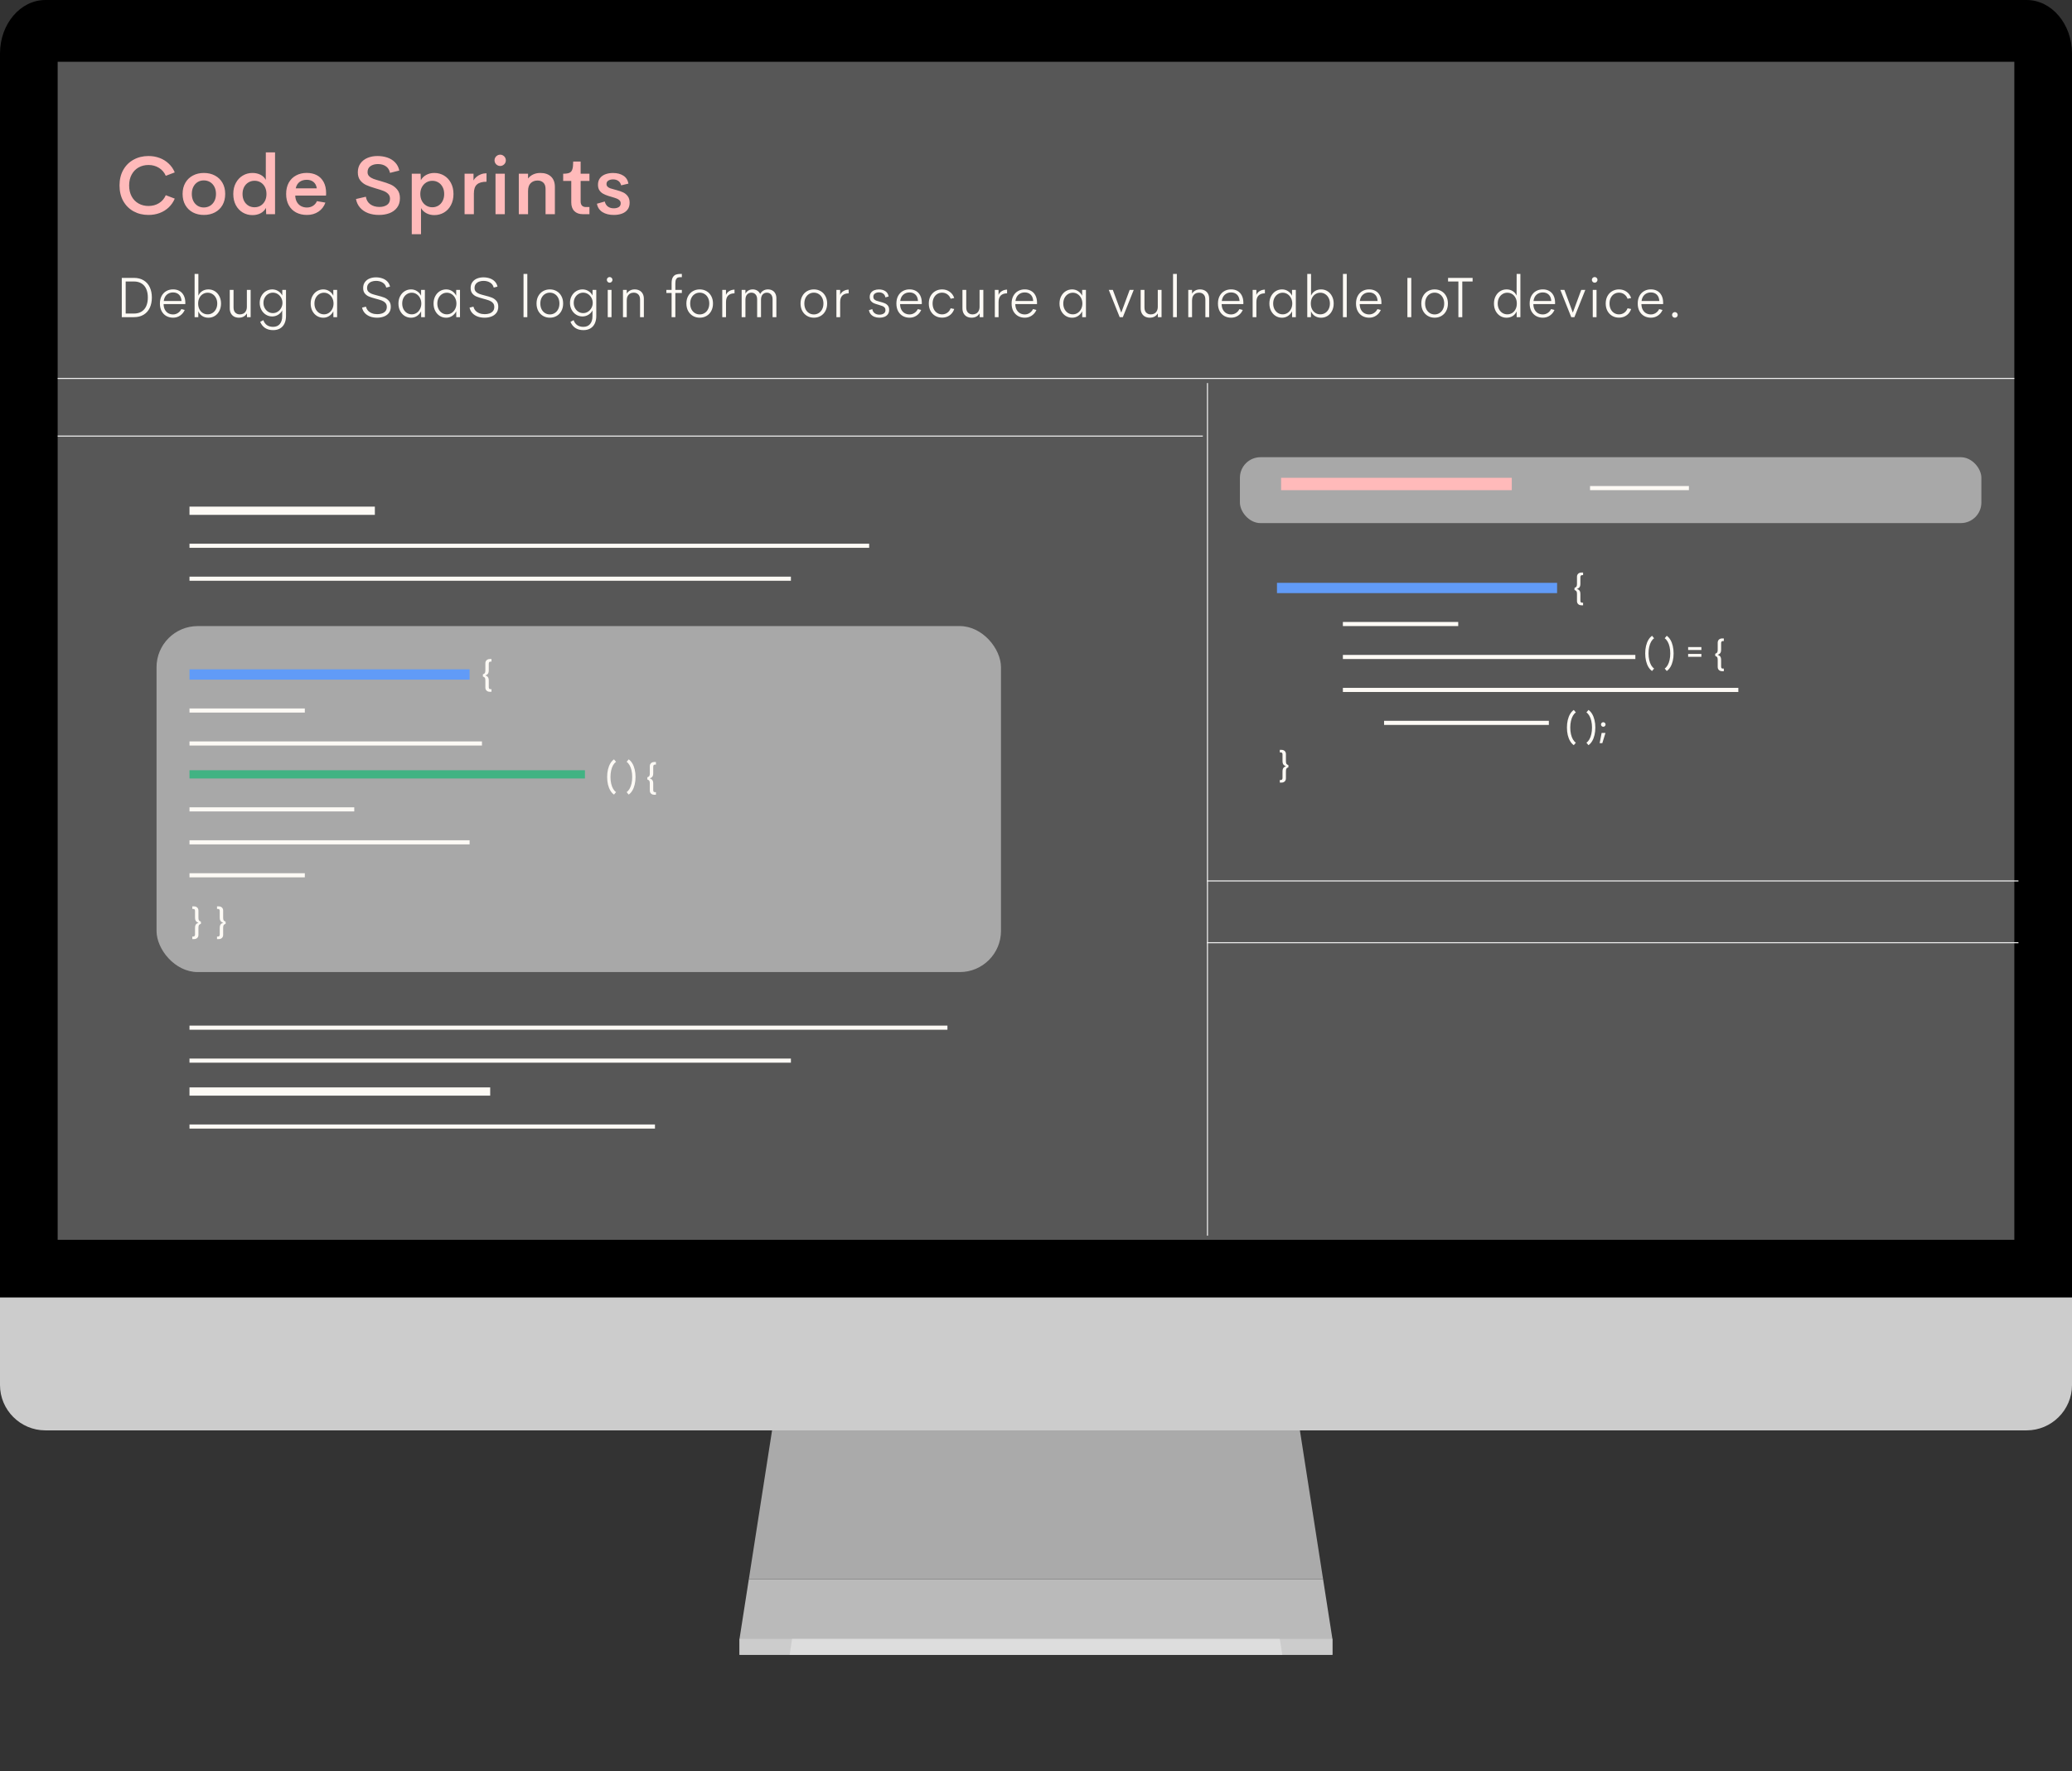 <svg width="100%" height="100%" viewBox="0 0 503 430" fill="none" xmlns="http://www.w3.org/2000/svg">
<rect x="0" y="0" width="503" height="430" fill="#333333" stroke="none"/>
<path d="M179.524 397.893V401.76H323.457V397.893L321.193 383.394H181.787L179.524 397.893Z" fill="#BABABA"/>
<path d="M192.503 314.762L181.787 383.394H321.193L310.497 314.762H192.503Z" fill="#AAAAAA"/>
<path d="M323.457 397.893H179.524V401.76H323.457V397.893Z" fill="#CCCCCC"/>
<path d="M191.691 401.76H311.29L310.69 397.893H192.29L191.691 401.76Z" fill="#DDDDDD"/>
<path d="M0 336.265C0 342.316 4.952 347.265 11.006 347.265H491.994C498.048 347.265 503 342.316 503 336.265V287.063H0V336.265Z" fill="#CCCCCC"/>
<path d="M491.994 0H11.006C4.952 0 0 5.838 0 12.975V315H503V12.975C503 5.838 498.048 0 491.994 0Z" fill="black"/>
<path d="M489 15H14V301H489V15Z" fill="#575757"/>
<line x1="14" y1="91.875" x2="489" y2="91.875" stroke="#F2F2F2" stroke-width="0.25"/>
<line x1="14" y1="105.875" x2="292" y2="105.875" stroke="#F2F2F2" stroke-width="0.25"/>
<path d="M29.565 67.464H32.505C33.439 67.464 34.232 67.667 34.884 68.072C35.54 68.473 36.035 69.034 36.367 69.754C36.7 70.469 36.866 71.294 36.866 72.228C36.866 73.167 36.7 73.997 36.367 74.717C36.035 75.432 35.54 75.993 34.884 76.398C34.232 76.799 33.439 77 32.505 77H29.565V67.464ZM32.491 76.125C33.239 76.125 33.865 75.966 34.371 75.647C34.882 75.323 35.262 74.87 35.513 74.286C35.763 73.703 35.889 73.017 35.889 72.228C35.889 71.445 35.763 70.761 35.513 70.178C35.262 69.594 34.882 69.143 34.371 68.824C33.865 68.501 33.239 68.339 32.491 68.339H30.509V76.125H32.491ZM44.98 73.821H39.717C39.726 74.364 39.833 74.824 40.038 75.202C40.247 75.58 40.523 75.865 40.865 76.057C41.211 76.243 41.594 76.337 42.013 76.337C42.442 76.337 42.834 76.221 43.189 75.988C43.549 75.756 43.827 75.439 44.023 75.038L44.843 75.25C44.593 75.829 44.217 76.287 43.715 76.624C43.214 76.961 42.651 77.13 42.027 77.13C41.412 77.13 40.86 76.993 40.373 76.72C39.89 76.442 39.509 76.045 39.231 75.53C38.958 75.011 38.821 74.398 38.821 73.691C38.821 72.99 38.958 72.379 39.231 71.859C39.509 71.34 39.89 70.943 40.373 70.67C40.856 70.392 41.4 70.253 42.007 70.253C42.594 70.253 43.112 70.378 43.558 70.629C44.01 70.88 44.36 71.251 44.611 71.743C44.866 72.235 44.994 72.835 44.994 73.541L44.98 73.821ZM42.007 70.998C41.41 70.998 40.906 71.178 40.496 71.538C40.09 71.894 39.842 72.406 39.751 73.076H44.064C44.023 72.397 43.818 71.882 43.449 71.531C43.08 71.176 42.599 70.998 42.007 70.998ZM50.606 70.26C51.162 70.26 51.672 70.403 52.137 70.69C52.602 70.978 52.971 71.383 53.245 71.907C53.518 72.427 53.655 73.022 53.655 73.691C53.655 74.366 53.518 74.965 53.245 75.489C52.976 76.009 52.609 76.414 52.144 76.706C51.679 76.993 51.166 77.137 50.606 77.137C50.045 77.137 49.551 77.005 49.123 76.74C48.694 76.476 48.37 76.091 48.152 75.585L48.138 77H47.243V66.5H48.159V71.777C48.377 71.285 48.701 70.909 49.129 70.649C49.558 70.39 50.05 70.26 50.606 70.26ZM50.414 76.316C50.843 76.316 51.233 76.207 51.583 75.988C51.939 75.765 52.219 75.455 52.424 75.059C52.634 74.658 52.739 74.202 52.739 73.691C52.739 73.181 52.634 72.728 52.424 72.331C52.219 71.93 51.939 71.62 51.583 71.401C51.233 71.178 50.843 71.066 50.414 71.066C49.986 71.066 49.596 71.176 49.245 71.394C48.895 71.609 48.617 71.916 48.412 72.317C48.206 72.714 48.104 73.172 48.104 73.691C48.104 74.211 48.204 74.671 48.405 75.072C48.61 75.469 48.888 75.776 49.239 75.995C49.59 76.209 49.981 76.316 50.414 76.316ZM60.846 70.383V77H59.957L59.944 76.091C59.738 76.424 59.47 76.681 59.137 76.863C58.804 77.041 58.426 77.13 58.002 77.13C57.569 77.13 57.184 77.043 56.847 76.87C56.514 76.692 56.252 76.433 56.061 76.091C55.869 75.745 55.774 75.328 55.774 74.84V70.383H56.696V74.628C56.696 75.198 56.84 75.624 57.127 75.906C57.419 76.189 57.788 76.33 58.234 76.33C58.558 76.33 58.847 76.259 59.103 76.118C59.358 75.977 59.558 75.767 59.704 75.489C59.855 75.207 59.93 74.863 59.93 74.457V70.383H60.846ZM69.431 70.383V76.713C69.431 77.428 69.306 78.044 69.055 78.559C68.809 79.074 68.452 79.468 67.982 79.741C67.517 80.015 66.959 80.151 66.308 80.151C65.537 80.151 64.888 79.978 64.359 79.632C63.831 79.285 63.432 78.787 63.163 78.135L63.929 77.725C64.12 78.258 64.412 78.661 64.804 78.935C65.2 79.213 65.695 79.352 66.287 79.352C67.002 79.352 67.552 79.121 67.934 78.661C68.317 78.201 68.509 77.565 68.509 76.754V75.346C68.299 75.788 67.971 76.145 67.524 76.419C67.082 76.692 66.599 76.829 66.075 76.829C65.528 76.829 65.022 76.688 64.558 76.405C64.097 76.118 63.73 75.724 63.457 75.223C63.184 74.717 63.047 74.154 63.047 73.534C63.047 72.914 63.184 72.356 63.457 71.859C63.73 71.358 64.1 70.966 64.564 70.684C65.029 70.401 65.535 70.26 66.082 70.26C66.611 70.26 67.096 70.397 67.538 70.67C67.98 70.939 68.306 71.299 68.516 71.75L68.529 70.383H69.431ZM66.253 76.016C66.672 76.016 67.059 75.902 67.415 75.674C67.77 75.446 68.051 75.143 68.256 74.765C68.465 74.382 68.57 73.972 68.57 73.534C68.57 73.097 68.468 72.689 68.263 72.311C68.058 71.928 67.777 71.622 67.422 71.394C67.066 71.167 66.677 71.053 66.253 71.053C65.834 71.053 65.448 71.162 65.097 71.381C64.747 71.595 64.469 71.891 64.264 72.269C64.058 72.648 63.956 73.069 63.956 73.534C63.956 73.995 64.058 74.416 64.264 74.799C64.473 75.177 64.754 75.476 65.104 75.694C65.455 75.909 65.838 76.016 66.253 76.016ZM81.838 70.383V77H80.936L80.922 75.578C80.69 76.052 80.357 76.43 79.924 76.713C79.491 76.995 79.01 77.137 78.482 77.137C77.921 77.137 77.406 76.993 76.937 76.706C76.472 76.414 76.103 76.009 75.829 75.489C75.556 74.965 75.419 74.366 75.419 73.691C75.419 73.022 75.556 72.427 75.829 71.907C76.107 71.383 76.479 70.978 76.944 70.69C77.413 70.403 77.926 70.26 78.482 70.26C79.01 70.26 79.491 70.399 79.924 70.677C80.357 70.955 80.688 71.326 80.915 71.791V70.383H81.838ZM78.659 76.316C79.088 76.316 79.478 76.2 79.828 75.968C80.179 75.735 80.457 75.419 80.662 75.018C80.868 74.617 80.97 74.174 80.97 73.691C80.97 73.208 80.868 72.766 80.662 72.365C80.457 71.964 80.177 71.647 79.822 71.415C79.471 71.183 79.083 71.066 78.659 71.066C78.231 71.066 77.839 71.178 77.484 71.401C77.133 71.62 76.853 71.93 76.643 72.331C76.438 72.728 76.335 73.181 76.335 73.691C76.335 74.202 76.438 74.658 76.643 75.059C76.853 75.455 77.133 75.765 77.484 75.988C77.839 76.207 78.231 76.316 78.659 76.316ZM91.558 77.13C90.911 77.13 90.33 77.032 89.815 76.836C89.305 76.635 88.883 76.353 88.55 75.988C88.222 75.619 88.004 75.184 87.894 74.683L88.844 74.45C88.931 74.824 89.1 75.15 89.35 75.428C89.606 75.701 89.925 75.911 90.307 76.057C90.695 76.203 91.123 76.275 91.593 76.275C92.003 76.275 92.381 76.218 92.727 76.105C93.074 75.986 93.356 75.797 93.575 75.537C93.794 75.273 93.903 74.933 93.903 74.519C93.903 74.104 93.78 73.771 93.534 73.52C93.292 73.27 92.994 73.079 92.638 72.946C92.283 72.814 91.788 72.666 91.155 72.502C90.508 72.333 89.981 72.165 89.576 71.996C89.17 71.828 88.833 71.577 88.564 71.244C88.295 70.912 88.161 70.472 88.161 69.925C88.161 69.36 88.302 68.883 88.585 68.496C88.867 68.104 89.243 67.812 89.713 67.621C90.182 67.43 90.697 67.334 91.258 67.334C91.827 67.334 92.349 67.418 92.823 67.587C93.302 67.751 93.703 68.002 94.026 68.339C94.354 68.676 94.573 69.091 94.682 69.583L93.766 69.822C93.634 69.284 93.34 68.879 92.885 68.606C92.433 68.328 91.898 68.189 91.278 68.189C90.904 68.189 90.553 68.248 90.225 68.366C89.897 68.485 89.628 68.676 89.419 68.94C89.214 69.2 89.111 69.531 89.111 69.932C89.111 70.292 89.216 70.583 89.425 70.807C89.64 71.03 89.909 71.205 90.232 71.333C90.56 71.456 90.996 71.586 91.538 71.723C92.258 71.9 92.837 72.074 93.274 72.242C93.712 72.411 94.085 72.673 94.395 73.028C94.71 73.384 94.867 73.86 94.867 74.457C94.867 75.059 94.717 75.56 94.416 75.961C94.115 76.357 93.714 76.651 93.213 76.843C92.716 77.034 92.165 77.13 91.558 77.13ZM103.145 70.383V77H102.243L102.229 75.578C101.997 76.052 101.664 76.43 101.231 76.713C100.798 76.995 100.317 77.137 99.789 77.137C99.228 77.137 98.713 76.993 98.244 76.706C97.779 76.414 97.41 76.009 97.136 75.489C96.863 74.965 96.726 74.366 96.726 73.691C96.726 73.022 96.863 72.427 97.136 71.907C97.414 71.383 97.786 70.978 98.251 70.69C98.72 70.403 99.233 70.26 99.789 70.26C100.317 70.26 100.798 70.399 101.231 70.677C101.664 70.955 101.994 71.326 102.222 71.791V70.383H103.145ZM99.966 76.316C100.395 76.316 100.784 76.2 101.135 75.968C101.486 75.735 101.764 75.419 101.969 75.018C102.174 74.617 102.277 74.174 102.277 73.691C102.277 73.208 102.174 72.766 101.969 72.365C101.764 71.964 101.484 71.647 101.128 71.415C100.777 71.183 100.39 71.066 99.966 71.066C99.538 71.066 99.146 71.178 98.79 71.401C98.44 71.62 98.159 71.93 97.95 72.331C97.745 72.728 97.642 73.181 97.642 73.691C97.642 74.202 97.745 74.658 97.95 75.059C98.159 75.455 98.44 75.765 98.79 75.988C99.146 76.207 99.538 76.316 99.966 76.316ZM111.669 70.383V77H110.767L110.753 75.578C110.521 76.052 110.188 76.43 109.755 76.713C109.322 76.995 108.841 77.137 108.313 77.137C107.752 77.137 107.237 76.993 106.768 76.706C106.303 76.414 105.934 76.009 105.66 75.489C105.387 74.965 105.25 74.366 105.25 73.691C105.25 73.022 105.387 72.427 105.66 71.907C105.938 71.383 106.31 70.978 106.775 70.69C107.244 70.403 107.757 70.26 108.313 70.26C108.841 70.26 109.322 70.399 109.755 70.677C110.188 70.955 110.518 71.326 110.746 71.791V70.383H111.669ZM108.49 76.316C108.919 76.316 109.308 76.2 109.659 75.968C110.01 75.735 110.288 75.419 110.493 75.018C110.698 74.617 110.801 74.174 110.801 73.691C110.801 73.208 110.698 72.766 110.493 72.365C110.288 71.964 110.008 71.647 109.653 71.415C109.302 71.183 108.914 71.066 108.49 71.066C108.062 71.066 107.67 71.178 107.315 71.401C106.964 71.62 106.683 71.93 106.474 72.331C106.269 72.728 106.166 73.181 106.166 73.691C106.166 74.202 106.269 74.658 106.474 75.059C106.683 75.455 106.964 75.765 107.315 75.988C107.67 76.207 108.062 76.316 108.49 76.316ZM117.65 77.13C117.003 77.13 116.422 77.032 115.907 76.836C115.397 76.635 114.975 76.353 114.643 75.988C114.314 75.619 114.096 75.184 113.986 74.683L114.936 74.45C115.023 74.824 115.192 75.15 115.442 75.428C115.698 75.701 116.017 75.911 116.399 76.057C116.787 76.203 117.215 76.275 117.684 76.275C118.095 76.275 118.473 76.218 118.819 76.105C119.166 75.986 119.448 75.797 119.667 75.537C119.886 75.273 119.995 74.933 119.995 74.519C119.995 74.104 119.872 73.771 119.626 73.52C119.384 73.27 119.086 73.079 118.73 72.946C118.375 72.814 117.88 72.666 117.247 72.502C116.6 72.333 116.073 72.165 115.668 71.996C115.262 71.828 114.925 71.577 114.656 71.244C114.387 70.912 114.253 70.472 114.253 69.925C114.253 69.36 114.394 68.883 114.677 68.496C114.959 68.104 115.335 67.812 115.805 67.621C116.274 67.43 116.789 67.334 117.35 67.334C117.919 67.334 118.441 67.418 118.915 67.587C119.393 67.751 119.795 68.002 120.118 68.339C120.446 68.676 120.665 69.091 120.774 69.583L119.858 69.822C119.726 69.284 119.432 68.879 118.976 68.606C118.525 68.328 117.99 68.189 117.37 68.189C116.996 68.189 116.645 68.248 116.317 68.366C115.989 68.485 115.72 68.676 115.511 68.94C115.306 69.2 115.203 69.531 115.203 69.932C115.203 70.292 115.308 70.583 115.518 70.807C115.732 71.03 116.001 71.205 116.324 71.333C116.652 71.456 117.087 71.586 117.63 71.723C118.35 71.9 118.929 72.074 119.366 72.242C119.804 72.411 120.177 72.673 120.487 73.028C120.802 73.384 120.959 73.86 120.959 74.457C120.959 75.059 120.809 75.56 120.508 75.961C120.207 76.357 119.806 76.651 119.305 76.843C118.808 77.034 118.256 77.13 117.65 77.13ZM127.09 66.5H128.013V77H127.09V66.5ZM133.488 77.13C132.882 77.13 132.333 76.989 131.841 76.706C131.349 76.419 130.959 76.016 130.672 75.496C130.389 74.972 130.248 74.368 130.248 73.685C130.248 73.001 130.389 72.402 130.672 71.887C130.955 71.367 131.342 70.966 131.834 70.684C132.326 70.401 132.878 70.26 133.488 70.26C134.094 70.26 134.641 70.401 135.129 70.684C135.621 70.966 136.006 71.367 136.284 71.887C136.567 72.402 136.708 73.001 136.708 73.685C136.708 74.373 136.567 74.979 136.284 75.503C136.006 76.022 135.621 76.424 135.129 76.706C134.641 76.989 134.094 77.13 133.488 77.13ZM133.482 76.337C133.914 76.337 134.306 76.228 134.657 76.009C135.013 75.79 135.293 75.48 135.498 75.079C135.703 74.678 135.806 74.213 135.806 73.685C135.806 73.16 135.703 72.7 135.498 72.304C135.293 71.903 135.013 71.595 134.657 71.381C134.306 71.162 133.914 71.053 133.482 71.053C133.049 71.053 132.657 71.162 132.306 71.381C131.955 71.595 131.677 71.903 131.472 72.304C131.271 72.7 131.171 73.16 131.171 73.685C131.171 74.213 131.271 74.678 131.472 75.079C131.677 75.48 131.955 75.79 132.306 76.009C132.657 76.228 133.049 76.337 133.482 76.337ZM144.754 70.383V76.713C144.754 77.428 144.628 78.044 144.378 78.559C144.132 79.074 143.774 79.468 143.304 79.741C142.84 80.015 142.281 80.151 141.63 80.151C140.86 80.151 140.21 79.978 139.681 79.632C139.153 79.285 138.754 78.787 138.485 78.135L139.251 77.725C139.442 78.258 139.734 78.661 140.126 78.935C140.522 79.213 141.017 79.352 141.609 79.352C142.325 79.352 142.874 79.121 143.257 78.661C143.639 78.201 143.831 77.565 143.831 76.754V75.346C143.621 75.788 143.293 76.145 142.846 76.419C142.404 76.692 141.921 76.829 141.397 76.829C140.85 76.829 140.345 76.688 139.88 76.405C139.419 76.118 139.053 75.724 138.779 75.223C138.506 74.717 138.369 74.154 138.369 73.534C138.369 72.914 138.506 72.356 138.779 71.859C139.053 71.358 139.422 70.966 139.887 70.684C140.351 70.401 140.857 70.26 141.404 70.26C141.933 70.26 142.418 70.397 142.86 70.67C143.302 70.939 143.628 71.299 143.838 71.75L143.851 70.383H144.754ZM141.575 76.016C141.994 76.016 142.382 75.902 142.737 75.674C143.093 75.446 143.373 75.143 143.578 74.765C143.788 74.382 143.892 73.972 143.892 73.534C143.892 73.097 143.79 72.689 143.585 72.311C143.38 71.928 143.099 71.622 142.744 71.394C142.388 71.167 141.999 71.053 141.575 71.053C141.156 71.053 140.771 71.162 140.42 71.381C140.069 71.595 139.791 71.891 139.586 72.269C139.381 72.648 139.278 73.069 139.278 73.534C139.278 73.995 139.381 74.416 139.586 74.799C139.795 75.177 140.076 75.476 140.427 75.694C140.777 75.909 141.16 76.016 141.575 76.016ZM147.536 70.383H148.452V77H147.536V70.383ZM148.001 68.633C147.814 68.633 147.652 68.564 147.515 68.428C147.383 68.291 147.317 68.129 147.317 67.942C147.317 67.751 147.383 67.589 147.515 67.457C147.652 67.325 147.814 67.259 148.001 67.259C148.187 67.259 148.347 67.325 148.479 67.457C148.616 67.589 148.684 67.751 148.684 67.942C148.684 68.129 148.616 68.291 148.479 68.428C148.347 68.564 148.187 68.633 148.001 68.633ZM154.077 70.26C154.51 70.26 154.893 70.349 155.226 70.526C155.563 70.7 155.827 70.959 156.019 71.306C156.21 71.647 156.306 72.062 156.306 72.55V77H155.383V72.755C155.383 72.181 155.239 71.755 154.952 71.477C154.665 71.194 154.298 71.053 153.852 71.053C153.524 71.053 153.232 71.123 152.977 71.265C152.722 71.406 152.519 71.618 152.368 71.9C152.223 72.183 152.15 72.527 152.15 72.933V77H151.234V70.383H152.15V71.278C152.355 70.95 152.621 70.7 152.949 70.526C153.282 70.349 153.658 70.26 154.077 70.26ZM165.213 67.293C164.962 67.293 164.75 67.323 164.577 67.382C164.404 67.436 164.256 67.573 164.133 67.792C164.009 68.011 163.948 68.346 163.948 68.797V70.383H165.527V71.135H163.948V77H163.039V71.135H161.767V70.383H163.039V68.756C163.039 68.141 163.134 67.669 163.326 67.341C163.522 67.008 163.772 66.785 164.078 66.671C164.388 66.557 164.75 66.5 165.165 66.5H165.527V67.293H165.213ZM169.868 77.13C169.261 77.13 168.712 76.989 168.22 76.706C167.728 76.419 167.338 76.016 167.051 75.496C166.769 74.972 166.627 74.368 166.627 73.685C166.627 73.001 166.769 72.402 167.051 71.887C167.334 71.367 167.721 70.966 168.213 70.684C168.705 70.401 169.257 70.26 169.868 70.26C170.474 70.26 171.021 70.401 171.508 70.684C172 70.966 172.385 71.367 172.663 71.887C172.946 72.402 173.087 73.001 173.087 73.685C173.087 74.373 172.946 74.979 172.663 75.503C172.385 76.022 172 76.424 171.508 76.706C171.021 76.989 170.474 77.13 169.868 77.13ZM169.861 76.337C170.294 76.337 170.686 76.228 171.037 76.009C171.392 75.79 171.672 75.48 171.877 75.079C172.082 74.678 172.185 74.213 172.185 73.685C172.185 73.16 172.082 72.7 171.877 72.304C171.672 71.903 171.392 71.595 171.037 71.381C170.686 71.162 170.294 71.053 169.861 71.053C169.428 71.053 169.036 71.162 168.685 71.381C168.334 71.595 168.056 71.903 167.851 72.304C167.65 72.7 167.55 73.16 167.55 73.685C167.55 74.213 167.65 74.678 167.851 75.079C168.056 75.48 168.334 75.79 168.685 76.009C169.036 76.228 169.428 76.337 169.861 76.337ZM176.238 71.6C176.402 71.208 176.671 70.898 177.045 70.67C177.419 70.442 177.84 70.324 178.31 70.314V71.217C177.658 71.217 177.15 71.39 176.785 71.736C176.425 72.083 176.245 72.623 176.245 73.356V77H175.336V70.383H176.238V71.6ZM186.424 70.26C186.82 70.26 187.173 70.344 187.483 70.513C187.793 70.677 188.035 70.923 188.208 71.251C188.386 71.575 188.474 71.962 188.474 72.413V77H187.552V72.639C187.552 72.288 187.49 71.994 187.367 71.757C187.249 71.52 187.084 71.344 186.875 71.231C186.67 71.112 186.442 71.053 186.191 71.053C185.754 71.053 185.403 71.201 185.139 71.497C184.874 71.789 184.742 72.217 184.742 72.782V77H183.806V72.7C183.806 72.158 183.673 71.748 183.409 71.47C183.149 71.192 182.817 71.053 182.411 71.053C181.983 71.053 181.634 71.203 181.365 71.504C181.096 71.8 180.962 72.233 180.962 72.803V77H180.046V70.383H180.962V71.285C181.144 70.957 181.386 70.704 181.686 70.526C181.992 70.349 182.34 70.26 182.732 70.26C183.142 70.26 183.505 70.358 183.819 70.554C184.138 70.745 184.377 71.021 184.537 71.381C184.724 71.021 184.979 70.745 185.303 70.554C185.631 70.358 186.004 70.26 186.424 70.26ZM197.579 77.13C196.973 77.13 196.424 76.989 195.932 76.706C195.44 76.419 195.05 76.016 194.763 75.496C194.48 74.972 194.339 74.368 194.339 73.685C194.339 73.001 194.48 72.402 194.763 71.887C195.046 71.367 195.433 70.966 195.925 70.684C196.417 70.401 196.969 70.26 197.579 70.26C198.185 70.26 198.732 70.401 199.22 70.684C199.712 70.966 200.097 71.367 200.375 71.887C200.658 72.402 200.799 73.001 200.799 73.685C200.799 74.373 200.658 74.979 200.375 75.503C200.097 76.022 199.712 76.424 199.22 76.706C198.732 76.989 198.185 77.13 197.579 77.13ZM197.573 76.337C198.005 76.337 198.397 76.228 198.748 76.009C199.104 75.79 199.384 75.48 199.589 75.079C199.794 74.678 199.897 74.213 199.897 73.685C199.897 73.16 199.794 72.7 199.589 72.304C199.384 71.903 199.104 71.595 198.748 71.381C198.397 71.162 198.005 71.053 197.573 71.053C197.14 71.053 196.748 71.162 196.397 71.381C196.046 71.595 195.768 71.903 195.563 72.304C195.362 72.7 195.262 73.16 195.262 73.685C195.262 74.213 195.362 74.678 195.563 75.079C195.768 75.48 196.046 75.79 196.397 76.009C196.748 76.228 197.14 76.337 197.573 76.337ZM203.95 71.6C204.114 71.208 204.383 70.898 204.757 70.67C205.131 70.442 205.552 70.324 206.021 70.314V71.217C205.37 71.217 204.862 71.39 204.497 71.736C204.137 72.083 203.957 72.623 203.957 73.356V77H203.048V70.383H203.95V71.6ZM213.513 77.13C213.057 77.13 212.647 77.059 212.283 76.918C211.918 76.772 211.62 76.562 211.387 76.289C211.155 76.011 211.007 75.678 210.943 75.291L211.763 75.052C211.827 75.466 212.014 75.795 212.324 76.036C212.638 76.273 213.03 76.392 213.499 76.392C213.9 76.392 214.242 76.303 214.525 76.125C214.812 75.947 214.956 75.667 214.956 75.284C214.956 75.029 214.887 74.824 214.75 74.669C214.618 74.514 214.443 74.393 214.224 74.307C214.005 74.216 213.689 74.111 213.274 73.992L213.055 73.931C212.65 73.817 212.315 73.698 212.05 73.575C211.79 73.448 211.572 73.265 211.394 73.028C211.221 72.791 211.134 72.481 211.134 72.099C211.134 71.693 211.234 71.353 211.435 71.08C211.636 70.802 211.904 70.597 212.242 70.465C212.583 70.333 212.962 70.267 213.376 70.267C213.996 70.267 214.52 70.412 214.949 70.704C215.377 70.996 215.635 71.424 215.721 71.989L214.935 72.201C214.871 71.8 214.696 71.497 214.409 71.292C214.122 71.082 213.782 70.978 213.39 70.978C213.016 70.978 212.693 71.066 212.419 71.244C212.146 71.422 212.009 71.693 212.009 72.058C212.009 72.308 212.08 72.509 212.221 72.659C212.367 72.81 212.545 72.924 212.754 73.001C212.969 73.079 213.269 73.167 213.657 73.268C214.112 73.382 214.488 73.502 214.785 73.63C215.085 73.753 215.338 73.942 215.543 74.197C215.748 74.453 215.851 74.794 215.851 75.223C215.851 75.656 215.744 76.016 215.53 76.303C215.32 76.585 215.04 76.795 214.689 76.932C214.338 77.064 213.946 77.13 213.513 77.13ZM223.767 73.821H218.503C218.512 74.364 218.619 74.824 218.824 75.202C219.034 75.58 219.31 75.865 219.652 76.057C219.998 76.243 220.381 76.337 220.8 76.337C221.228 76.337 221.62 76.221 221.976 75.988C222.336 75.756 222.614 75.439 222.81 75.038L223.63 75.25C223.379 75.829 223.003 76.287 222.502 76.624C222.001 76.961 221.438 77.13 220.814 77.13C220.198 77.13 219.647 76.993 219.159 76.72C218.676 76.442 218.296 76.045 218.018 75.53C217.744 75.011 217.608 74.398 217.608 73.691C217.608 72.99 217.744 72.379 218.018 71.859C218.296 71.34 218.676 70.943 219.159 70.67C219.642 70.392 220.187 70.253 220.793 70.253C221.381 70.253 221.898 70.378 222.345 70.629C222.796 70.88 223.147 71.251 223.398 71.743C223.653 72.235 223.78 72.835 223.78 73.541L223.767 73.821ZM220.793 70.998C220.196 70.998 219.693 71.178 219.282 71.538C218.877 71.894 218.628 72.406 218.537 73.076H222.851C222.81 72.397 222.605 71.882 222.236 71.531C221.866 71.176 221.386 70.998 220.793 70.998ZM228.695 77.116C228.089 77.116 227.54 76.975 227.048 76.692C226.56 76.405 226.175 76.002 225.892 75.482C225.614 74.958 225.475 74.359 225.475 73.685C225.475 73.01 225.614 72.413 225.892 71.894C226.175 71.374 226.56 70.973 227.048 70.69C227.54 70.403 228.089 70.26 228.695 70.26C229.392 70.26 230.003 70.447 230.527 70.82C231.056 71.189 231.43 71.7 231.648 72.352L230.78 72.529C230.607 72.064 230.334 71.702 229.96 71.442C229.591 71.183 229.169 71.053 228.695 71.053C228.262 71.053 227.87 71.162 227.519 71.381C227.173 71.595 226.9 71.903 226.699 72.304C226.499 72.7 226.398 73.16 226.398 73.685C226.398 74.209 226.499 74.671 226.699 75.072C226.9 75.469 227.175 75.776 227.526 75.995C227.877 76.214 228.267 76.323 228.695 76.323C229.169 76.323 229.591 76.193 229.96 75.934C230.334 75.674 230.607 75.311 230.78 74.847L231.648 75.018C231.502 75.451 231.286 75.826 230.999 76.145C230.712 76.46 230.37 76.701 229.974 76.87C229.582 77.034 229.155 77.116 228.695 77.116ZM238.716 70.383V77H237.828L237.814 76.091C237.609 76.424 237.34 76.681 237.007 76.863C236.675 77.041 236.296 77.13 235.873 77.13C235.44 77.13 235.055 77.043 234.717 76.87C234.385 76.692 234.123 76.433 233.931 76.091C233.74 75.745 233.644 75.328 233.644 74.84V70.383H234.567V74.628C234.567 75.198 234.711 75.624 234.998 75.906C235.289 76.189 235.658 76.33 236.105 76.33C236.429 76.33 236.718 76.259 236.973 76.118C237.228 75.977 237.429 75.767 237.575 75.489C237.725 75.207 237.8 74.863 237.8 74.457V70.383H238.716ZM242.408 71.6C242.572 71.208 242.84 70.898 243.214 70.67C243.588 70.442 244.009 70.324 244.479 70.314V71.217C243.827 71.217 243.319 71.39 242.954 71.736C242.594 72.083 242.414 72.623 242.414 73.356V77H241.505V70.383H242.408V71.6ZM251.738 73.821H246.475C246.484 74.364 246.591 74.824 246.796 75.202C247.006 75.58 247.281 75.865 247.623 76.057C247.969 76.243 248.352 76.337 248.772 76.337C249.2 76.337 249.592 76.221 249.947 75.988C250.307 75.756 250.585 75.439 250.781 75.038L251.602 75.25C251.351 75.829 250.975 76.287 250.474 76.624C249.972 76.961 249.41 77.13 248.785 77.13C248.17 77.13 247.619 76.993 247.131 76.72C246.648 76.442 246.267 76.045 245.989 75.53C245.716 75.011 245.579 74.398 245.579 73.691C245.579 72.99 245.716 72.379 245.989 71.859C246.267 71.34 246.648 70.943 247.131 70.67C247.614 70.392 248.159 70.253 248.765 70.253C249.353 70.253 249.87 70.378 250.316 70.629C250.768 70.88 251.119 71.251 251.369 71.743C251.624 72.235 251.752 72.835 251.752 73.541L251.738 73.821ZM248.765 70.998C248.168 70.998 247.664 71.178 247.254 71.538C246.848 71.894 246.6 72.406 246.509 73.076H250.822C250.781 72.397 250.576 71.882 250.207 71.531C249.838 71.176 249.357 70.998 248.765 70.998ZM263.625 70.383V77H262.723L262.709 75.578C262.477 76.052 262.144 76.43 261.711 76.713C261.278 76.995 260.798 77.137 260.269 77.137C259.708 77.137 259.194 76.993 258.724 76.706C258.259 76.414 257.89 76.009 257.617 75.489C257.343 74.965 257.207 74.366 257.207 73.691C257.207 73.022 257.343 72.427 257.617 71.907C257.895 71.383 258.266 70.978 258.731 70.69C259.2 70.403 259.713 70.26 260.269 70.26C260.798 70.26 261.278 70.399 261.711 70.677C262.144 70.955 262.475 71.326 262.703 71.791V70.383H263.625ZM260.447 76.316C260.875 76.316 261.265 76.2 261.616 75.968C261.967 75.735 262.245 75.419 262.45 75.018C262.655 74.617 262.757 74.174 262.757 73.691C262.757 73.208 262.655 72.766 262.45 72.365C262.245 71.964 261.964 71.647 261.609 71.415C261.258 71.183 260.871 71.066 260.447 71.066C260.018 71.066 259.626 71.178 259.271 71.401C258.92 71.62 258.64 71.93 258.43 72.331C258.225 72.728 258.123 73.181 258.123 73.691C258.123 74.202 258.225 74.658 258.43 75.059C258.64 75.455 258.92 75.765 259.271 75.988C259.626 76.207 260.018 76.316 260.447 76.316ZM275.226 70.383L272.58 77H271.814L269.169 70.383H270.153L272.197 75.899L274.241 70.383H275.226ZM281.979 70.383V77H281.09L281.077 76.091C280.872 76.424 280.603 76.681 280.27 76.863C279.937 77.041 279.559 77.13 279.135 77.13C278.702 77.13 278.317 77.043 277.98 76.87C277.647 76.692 277.385 76.433 277.194 76.091C277.003 75.745 276.907 75.328 276.907 74.84V70.383H277.83V74.628C277.83 75.198 277.973 75.624 278.26 75.906C278.552 76.189 278.921 76.33 279.368 76.33C279.691 76.33 279.981 76.259 280.236 76.118C280.491 75.977 280.692 75.767 280.838 75.489C280.988 75.207 281.063 74.863 281.063 74.457V70.383H281.979ZM284.768 66.5H285.691V77H284.768V66.5ZM291.31 70.26C291.743 70.26 292.125 70.349 292.458 70.526C292.795 70.7 293.06 70.959 293.251 71.306C293.442 71.647 293.538 72.062 293.538 72.55V77H292.615V72.755C292.615 72.181 292.472 71.755 292.185 71.477C291.898 71.194 291.531 71.053 291.084 71.053C290.756 71.053 290.464 71.123 290.209 71.265C289.954 71.406 289.751 71.618 289.601 71.9C289.455 72.183 289.382 72.527 289.382 72.933V77H288.466V70.383H289.382V71.278C289.587 70.95 289.854 70.7 290.182 70.526C290.514 70.349 290.89 70.26 291.31 70.26ZM301.83 73.821H296.566C296.575 74.364 296.682 74.824 296.888 75.202C297.097 75.58 297.373 75.865 297.715 76.057C298.061 76.243 298.444 76.337 298.863 76.337C299.291 76.337 299.683 76.221 300.039 75.988C300.399 75.756 300.677 75.439 300.873 75.038L301.693 75.25C301.443 75.829 301.067 76.287 300.565 76.624C300.064 76.961 299.501 77.13 298.877 77.13C298.262 77.13 297.71 76.993 297.222 76.72C296.739 76.442 296.359 76.045 296.081 75.53C295.807 75.011 295.671 74.398 295.671 73.691C295.671 72.99 295.807 72.379 296.081 71.859C296.359 71.34 296.739 70.943 297.222 70.67C297.706 70.392 298.25 70.253 298.856 70.253C299.444 70.253 299.961 70.378 300.408 70.629C300.859 70.88 301.21 71.251 301.461 71.743C301.716 72.235 301.844 72.835 301.844 73.541L301.83 73.821ZM298.856 70.998C298.259 70.998 297.756 71.178 297.346 71.538C296.94 71.894 296.692 72.406 296.6 73.076H300.914C300.873 72.397 300.668 71.882 300.299 71.531C299.93 71.176 299.449 70.998 298.856 70.998ZM304.995 71.6C305.159 71.208 305.428 70.898 305.801 70.67C306.175 70.442 306.597 70.324 307.066 70.314V71.217C306.414 71.217 305.906 71.39 305.542 71.736C305.182 72.083 305.001 72.623 305.001 73.356V77H304.092V70.383H304.995V71.6ZM314.578 70.383V77H313.676L313.662 75.578C313.43 76.052 313.097 76.43 312.664 76.713C312.231 76.995 311.751 77.137 311.222 77.137C310.661 77.137 310.146 76.993 309.677 76.706C309.212 76.414 308.843 76.009 308.57 75.489C308.296 74.965 308.159 74.366 308.159 73.691C308.159 73.022 308.296 72.427 308.57 71.907C308.848 71.383 309.219 70.978 309.684 70.69C310.153 70.403 310.666 70.26 311.222 70.26C311.751 70.26 312.231 70.399 312.664 70.677C313.097 70.955 313.428 71.326 313.656 71.791V70.383H314.578ZM311.4 76.316C311.828 76.316 312.218 76.2 312.569 75.968C312.92 75.735 313.198 75.419 313.403 75.018C313.608 74.617 313.71 74.174 313.71 73.691C313.71 73.208 313.608 72.766 313.403 72.365C313.198 71.964 312.917 71.647 312.562 71.415C312.211 71.183 311.823 71.066 311.4 71.066C310.971 71.066 310.579 71.178 310.224 71.401C309.873 71.62 309.593 71.93 309.383 72.331C309.178 72.728 309.075 73.181 309.075 73.691C309.075 74.202 309.178 74.658 309.383 75.059C309.593 75.455 309.873 75.765 310.224 75.988C310.579 76.207 310.971 76.316 311.4 76.316ZM320.717 70.26C321.273 70.26 321.783 70.403 322.248 70.69C322.713 70.978 323.082 71.383 323.355 71.907C323.629 72.427 323.766 73.022 323.766 73.691C323.766 74.366 323.629 74.965 323.355 75.489C323.087 76.009 322.72 76.414 322.255 76.706C321.79 76.993 321.277 77.137 320.717 77.137C320.156 77.137 319.662 77.005 319.233 76.74C318.805 76.476 318.481 76.091 318.263 75.585L318.249 77H317.353V66.5H318.27V71.777C318.488 71.285 318.812 70.909 319.24 70.649C319.669 70.39 320.161 70.26 320.717 70.26ZM320.525 76.316C320.954 76.316 321.343 76.207 321.694 75.988C322.05 75.765 322.33 75.455 322.535 75.059C322.745 74.658 322.85 74.202 322.85 73.691C322.85 73.181 322.745 72.728 322.535 72.331C322.33 71.93 322.05 71.62 321.694 71.401C321.343 71.178 320.954 71.066 320.525 71.066C320.097 71.066 319.707 71.176 319.356 71.394C319.006 71.609 318.728 71.916 318.522 72.317C318.317 72.714 318.215 73.172 318.215 73.691C318.215 74.211 318.315 74.671 318.516 75.072C318.721 75.469 318.999 75.776 319.35 75.995C319.7 76.209 320.092 76.316 320.525 76.316ZM326.014 66.5H326.937V77H326.014V66.5ZM335.345 73.821H330.081C330.091 74.364 330.198 74.824 330.403 75.202C330.612 75.58 330.888 75.865 331.23 76.057C331.576 76.243 331.959 76.337 332.378 76.337C332.807 76.337 333.199 76.221 333.554 75.988C333.914 75.756 334.192 75.439 334.388 75.038L335.208 75.25C334.958 75.829 334.582 76.287 334.08 76.624C333.579 76.961 333.016 77.13 332.392 77.13C331.777 77.13 331.225 76.993 330.738 76.72C330.255 76.442 329.874 76.045 329.596 75.53C329.323 75.011 329.186 74.398 329.186 73.691C329.186 72.99 329.323 72.379 329.596 71.859C329.874 71.34 330.255 70.943 330.738 70.67C331.221 70.392 331.765 70.253 332.371 70.253C332.959 70.253 333.477 70.378 333.923 70.629C334.374 70.88 334.725 71.251 334.976 71.743C335.231 72.235 335.359 72.835 335.359 73.541L335.345 73.821ZM332.371 70.998C331.774 70.998 331.271 71.178 330.861 71.538C330.455 71.894 330.207 72.406 330.116 73.076H334.429C334.388 72.397 334.183 71.882 333.814 71.531C333.445 71.176 332.964 70.998 332.371 70.998ZM341.661 67.464H342.604V77H341.661V67.464ZM348.278 77.13C347.672 77.13 347.123 76.989 346.63 76.706C346.138 76.419 345.749 76.016 345.461 75.496C345.179 74.972 345.038 74.368 345.038 73.685C345.038 73.001 345.179 72.402 345.461 71.887C345.744 71.367 346.131 70.966 346.624 70.684C347.116 70.401 347.667 70.26 348.278 70.26C348.884 70.26 349.431 70.401 349.919 70.684C350.411 70.966 350.796 71.367 351.074 71.887C351.356 72.402 351.498 73.001 351.498 73.685C351.498 74.373 351.356 74.979 351.074 75.503C350.796 76.022 350.411 76.424 349.919 76.706C349.431 76.989 348.884 77.13 348.278 77.13ZM348.271 76.337C348.704 76.337 349.096 76.228 349.447 76.009C349.802 75.79 350.083 75.48 350.288 75.079C350.493 74.678 350.595 74.213 350.595 73.685C350.595 73.16 350.493 72.7 350.288 72.304C350.083 71.903 349.802 71.595 349.447 71.381C349.096 71.162 348.704 71.053 348.271 71.053C347.838 71.053 347.446 71.162 347.095 71.381C346.744 71.595 346.466 71.903 346.261 72.304C346.061 72.7 345.961 73.16 345.961 73.685C345.961 74.213 346.061 74.678 346.261 75.079C346.466 75.48 346.744 75.79 347.095 76.009C347.446 76.228 347.838 76.337 348.271 76.337ZM357.492 68.339H354.984V77H354.04V68.339H351.532V67.464H357.492V68.339ZM369.092 66.5V77H368.19L368.176 75.599C367.953 76.1 367.627 76.483 367.199 76.747C366.771 77.007 366.278 77.137 365.722 77.137C365.162 77.137 364.649 76.993 364.184 76.706C363.719 76.414 363.35 76.009 363.077 75.489C362.808 74.965 362.674 74.366 362.674 73.691C362.674 73.022 362.81 72.427 363.084 71.907C363.357 71.383 363.726 70.978 364.191 70.69C364.656 70.403 365.166 70.26 365.722 70.26C366.278 70.26 366.768 70.39 367.192 70.649C367.62 70.905 367.946 71.278 368.17 71.77L368.183 66.5H369.092ZM365.914 76.316C366.347 76.316 366.739 76.209 367.09 75.995C367.44 75.776 367.716 75.469 367.917 75.072C368.122 74.671 368.224 74.211 368.224 73.691C368.224 73.172 368.122 72.714 367.917 72.317C367.712 71.916 367.434 71.609 367.083 71.394C366.732 71.176 366.342 71.066 365.914 71.066C365.485 71.066 365.093 71.178 364.738 71.401C364.387 71.62 364.107 71.93 363.897 72.331C363.692 72.728 363.59 73.181 363.59 73.691C363.59 74.202 363.692 74.658 363.897 75.059C364.107 75.455 364.387 75.765 364.738 75.988C365.093 76.207 365.485 76.316 365.914 76.316ZM377.5 73.821H372.237C372.246 74.364 372.353 74.824 372.558 75.202C372.768 75.58 373.043 75.865 373.385 76.057C373.732 76.243 374.114 76.337 374.534 76.337C374.962 76.337 375.354 76.221 375.709 75.988C376.069 75.756 376.347 75.439 376.543 75.038L377.364 75.25C377.113 75.829 376.737 76.287 376.236 76.624C375.734 76.961 375.172 77.13 374.547 77.13C373.932 77.13 373.381 76.993 372.893 76.72C372.41 76.442 372.029 76.045 371.751 75.53C371.478 75.011 371.341 74.398 371.341 73.691C371.341 72.99 371.478 72.379 371.751 71.859C372.029 71.34 372.41 70.943 372.893 70.67C373.376 70.392 373.921 70.253 374.527 70.253C375.115 70.253 375.632 70.378 376.079 70.629C376.53 70.88 376.881 71.251 377.131 71.743C377.386 72.235 377.514 72.835 377.514 73.541L377.5 73.821ZM374.527 70.998C373.93 70.998 373.426 71.178 373.016 71.538C372.61 71.894 372.362 72.406 372.271 73.076H376.584C376.543 72.397 376.338 71.882 375.969 71.531C375.6 71.176 375.119 70.998 374.527 70.998ZM384.849 70.383L382.203 77H381.438L378.792 70.383H379.777L381.82 75.899L383.864 70.383H384.849ZM386.66 70.383H387.576V77H386.66V70.383ZM387.125 68.633C386.938 68.633 386.776 68.564 386.64 68.428C386.507 68.291 386.441 68.129 386.441 67.942C386.441 67.751 386.507 67.589 386.64 67.457C386.776 67.325 386.938 67.259 387.125 67.259C387.312 67.259 387.471 67.325 387.603 67.457C387.74 67.589 387.808 67.751 387.808 67.942C387.808 68.129 387.74 68.291 387.603 68.428C387.471 68.564 387.312 68.633 387.125 68.633ZM393.024 77.116C392.418 77.116 391.869 76.975 391.377 76.692C390.889 76.405 390.504 76.002 390.221 75.482C389.943 74.958 389.804 74.359 389.804 73.685C389.804 73.01 389.943 72.413 390.221 71.894C390.504 71.374 390.889 70.973 391.377 70.69C391.869 70.403 392.418 70.26 393.024 70.26C393.721 70.26 394.332 70.447 394.856 70.82C395.385 71.189 395.758 71.7 395.977 72.352L395.109 72.529C394.936 72.064 394.662 71.702 394.289 71.442C393.92 71.183 393.498 71.053 393.024 71.053C392.591 71.053 392.199 71.162 391.848 71.381C391.502 71.595 391.228 71.903 391.028 72.304C390.827 72.7 390.727 73.16 390.727 73.685C390.727 74.209 390.827 74.671 391.028 75.072C391.228 75.469 391.504 75.776 391.855 75.995C392.206 76.214 392.596 76.323 393.024 76.323C393.498 76.323 393.92 76.193 394.289 75.934C394.662 75.674 394.936 75.311 395.109 74.847L395.977 75.018C395.831 75.451 395.615 75.826 395.328 76.145C395.041 76.46 394.699 76.701 394.302 76.87C393.91 77.034 393.484 77.116 393.024 77.116ZM403.736 73.821H398.472C398.481 74.364 398.588 74.824 398.793 75.202C399.003 75.58 399.279 75.865 399.62 76.057C399.967 76.243 400.35 76.337 400.769 76.337C401.197 76.337 401.589 76.221 401.945 75.988C402.305 75.756 402.583 75.439 402.779 75.038L403.599 75.25C403.348 75.829 402.972 76.287 402.471 76.624C401.97 76.961 401.407 77.13 400.783 77.13C400.167 77.13 399.616 76.993 399.128 76.72C398.645 76.442 398.265 76.045 397.987 75.53C397.713 75.011 397.576 74.398 397.576 73.691C397.576 72.99 397.713 72.379 397.987 71.859C398.265 71.34 398.645 70.943 399.128 70.67C399.611 70.392 400.156 70.253 400.762 70.253C401.35 70.253 401.867 70.378 402.314 70.629C402.765 70.88 403.116 71.251 403.367 71.743C403.622 72.235 403.749 72.835 403.749 73.541L403.736 73.821ZM400.762 70.998C400.165 70.998 399.661 71.178 399.251 71.538C398.846 71.894 398.597 72.406 398.506 73.076H402.82C402.779 72.397 402.574 71.882 402.204 71.531C401.835 71.176 401.354 70.998 400.762 70.998ZM406.593 77.137C406.406 77.137 406.244 77.071 406.107 76.939C405.975 76.806 405.909 76.644 405.909 76.453C405.909 76.266 405.978 76.107 406.114 75.975C406.251 75.838 406.411 75.769 406.593 75.769C406.78 75.769 406.941 75.838 407.078 75.975C407.215 76.111 407.283 76.271 407.283 76.453C407.283 76.644 407.215 76.806 407.078 76.939C406.941 77.071 406.78 77.137 406.593 77.137Z" fill="#FDFAF5"/>
<line x1="46" y1="124" x2="91" y2="124" stroke="#FDFAF5" stroke-width="2"/>
<rect x="38" y="152" width="205" height="84" rx="10" fill="#A8A8A8"/>
<line x1="46" y1="132.5" x2="211" y2="132.5" stroke="#FDFAF5"/>
<line x1="46" y1="140.5" x2="192" y2="140.5" stroke="#FDFAF5"/>
<line x1="46" y1="163.75" x2="114" y2="163.75" stroke="#619BF7" stroke-width="2.5"/>
<line x1="46" y1="172.5" x2="74" y2="172.5" stroke="#FDFAF5"/>
<line x1="46" y1="212.5" x2="74" y2="212.5" stroke="#FDFAF5"/>
<line x1="46" y1="180.5" x2="117" y2="180.5" stroke="#FDFAF5"/>
<line x1="46" y1="188" x2="142" y2="188" stroke="#41B383" stroke-width="2"/>
<line x1="46" y1="196.5" x2="86" y2="196.5" stroke="#FDFAF5"/>
<line x1="46" y1="204.5" x2="114" y2="204.5" stroke="#FDFAF5"/>
<line x1="46" y1="257.5" x2="192" y2="257.5" stroke="#FDFAF5"/>
<line x1="46" y1="249.5" x2="230" y2="249.5" stroke="#FDFAF5"/>
<line x1="46" y1="265" x2="119" y2="265" stroke="#FDFAF5" stroke-width="2"/>
<line x1="46" y1="273.5" x2="159" y2="273.5" stroke="#FDFAF5"/>
<line x1="293" y1="213.875" x2="490" y2="213.875" stroke="#F2F2F2" stroke-width="0.25"/>
<line x1="293" y1="228.875" x2="490" y2="228.875" stroke="#F2F2F2" stroke-width="0.25"/>
<rect x="301" y="111" width="180" height="16" rx="5" fill="#A8A8A8"/>
<line x1="293.125" y1="93" x2="293.125" y2="300" stroke="#F2F2F2" stroke-width="0.25"/>
<line x1="311" y1="117.5" x2="367" y2="117.5" stroke="#FFBABA" stroke-width="3"/>
<line x1="386" y1="118.5" x2="410" y2="118.5" stroke="#FDFAF5"/>
<path d="M118.895 167.953C118.678 167.953 118.49 167.909 118.328 167.82C118.167 167.734 118.043 167.616 117.957 167.465C117.871 167.314 117.828 167.143 117.828 166.953V165.312C117.828 165.065 117.812 164.879 117.781 164.754C117.753 164.626 117.697 164.526 117.613 164.453C117.533 164.38 117.404 164.309 117.227 164.238V163.715C117.404 163.647 117.533 163.577 117.613 163.504C117.697 163.428 117.753 163.327 117.781 163.199C117.812 163.072 117.828 162.884 117.828 162.637V161.004C117.828 160.814 117.871 160.643 117.957 160.492C118.043 160.339 118.167 160.219 118.328 160.133C118.49 160.044 118.678 160 118.895 160H119.312V160.629H119.062C118.935 160.629 118.835 160.673 118.762 160.762C118.691 160.848 118.656 160.974 118.656 161.141V162.672C118.656 162.904 118.635 163.098 118.594 163.254C118.555 163.41 118.474 163.549 118.352 163.672C118.229 163.794 118.049 163.896 117.812 163.977C118.049 164.055 118.229 164.156 118.352 164.281C118.474 164.404 118.555 164.544 118.594 164.703C118.635 164.859 118.656 165.052 118.656 165.281V166.824C118.656 166.996 118.689 167.121 118.754 167.199C118.819 167.28 118.922 167.32 119.062 167.32H119.312V167.953H118.895Z" fill="#FDFAF5"/>
<path d="M149.055 192.91C148.714 192.676 148.418 192.349 148.168 191.93C147.918 191.513 147.725 191.025 147.59 190.465C147.457 189.902 147.391 189.293 147.391 188.637C147.391 187.983 147.457 187.375 147.59 186.812C147.725 186.25 147.918 185.759 148.168 185.34C148.418 184.921 148.714 184.594 149.055 184.359L149.555 184.965C149.284 185.142 149.046 185.409 148.84 185.766C148.637 186.12 148.479 186.543 148.367 187.035C148.255 187.527 148.199 188.061 148.199 188.637C148.199 189.215 148.255 189.75 148.367 190.242C148.479 190.732 148.637 191.152 148.84 191.504C149.043 191.858 149.281 192.125 149.555 192.305L149.055 192.91ZM152.121 192.305C152.394 192.125 152.633 191.858 152.836 191.504C153.039 191.152 153.196 190.732 153.308 190.242C153.42 189.75 153.476 189.215 153.476 188.637C153.476 188.061 153.42 187.527 153.308 187.035C153.196 186.543 153.037 186.12 152.832 185.766C152.629 185.409 152.392 185.142 152.121 184.965L152.621 184.359C152.962 184.594 153.258 184.921 153.508 185.34C153.758 185.759 153.949 186.25 154.082 186.812C154.217 187.375 154.285 187.983 154.285 188.637C154.285 189.293 154.217 189.902 154.082 190.465C153.949 191.025 153.758 191.513 153.508 191.93C153.258 192.349 152.962 192.676 152.621 192.91L152.121 192.305ZM158.816 192.953C158.6 192.953 158.411 192.909 158.249 192.82C158.088 192.734 157.964 192.616 157.878 192.465C157.792 192.314 157.749 192.143 157.749 191.953V190.312C157.749 190.065 157.734 189.879 157.703 189.754C157.674 189.626 157.618 189.526 157.535 189.453C157.454 189.38 157.325 189.309 157.148 189.238V188.715C157.325 188.647 157.454 188.577 157.535 188.504C157.618 188.428 157.674 188.327 157.703 188.199C157.734 188.072 157.749 187.884 157.749 187.637V186.004C157.749 185.814 157.792 185.643 157.878 185.492C157.964 185.339 158.088 185.219 158.249 185.133C158.411 185.044 158.6 185 158.816 185H159.234V185.629H158.984C158.856 185.629 158.756 185.673 158.683 185.762C158.613 185.848 158.578 185.974 158.578 186.141V187.672C158.578 187.904 158.557 188.098 158.515 188.254C158.476 188.41 158.395 188.549 158.273 188.672C158.15 188.794 157.971 188.896 157.734 188.977C157.971 189.055 158.15 189.156 158.273 189.281C158.395 189.404 158.476 189.544 158.515 189.703C158.557 189.859 158.578 190.052 158.578 190.281V191.824C158.578 191.996 158.61 192.121 158.675 192.199C158.74 192.28 158.843 192.32 158.984 192.32H159.234V192.953H158.816Z" fill="#FDFAF5"/>
<line x1="310" y1="142.75" x2="378" y2="142.75" stroke="#619BF7" stroke-width="2.5"/>
<line x1="326" y1="151.5" x2="354" y2="151.5" stroke="#FDFAF5"/>
<line x1="326" y1="159.5" x2="397" y2="159.5" stroke="#FDFAF5"/>
<line x1="326" y1="167.5" x2="422" y2="167.5" stroke="#FDFAF5"/>
<line x1="336" y1="175.5" x2="376" y2="175.5" stroke="#FDFAF5"/>
<path d="M383.895 146.953C383.678 146.953 383.49 146.909 383.328 146.82C383.167 146.734 383.043 146.616 382.957 146.465C382.871 146.314 382.828 146.143 382.828 145.953V144.312C382.828 144.065 382.812 143.879 382.781 143.754C382.753 143.626 382.697 143.526 382.613 143.453C382.533 143.38 382.404 143.309 382.227 143.238V142.715C382.404 142.647 382.533 142.577 382.613 142.504C382.697 142.428 382.753 142.327 382.781 142.199C382.812 142.072 382.828 141.884 382.828 141.637V140.004C382.828 139.814 382.871 139.643 382.957 139.492C383.043 139.339 383.167 139.219 383.328 139.133C383.49 139.044 383.678 139 383.895 139H384.312V139.629H384.062C383.935 139.629 383.835 139.673 383.762 139.762C383.691 139.848 383.656 139.974 383.656 140.141V141.672C383.656 141.904 383.635 142.098 383.594 142.254C383.555 142.41 383.474 142.549 383.352 142.672C383.229 142.794 383.049 142.896 382.812 142.977C383.049 143.055 383.229 143.156 383.352 143.281C383.474 143.404 383.555 143.544 383.594 143.703C383.635 143.859 383.656 144.052 383.656 144.281V145.824C383.656 145.996 383.689 146.121 383.754 146.199C383.819 146.28 383.922 146.32 384.062 146.32H384.312V146.953H383.895Z" fill="#FDFAF5"/>
<path d="M382.055 180.91C381.714 180.676 381.418 180.349 381.168 179.93C380.918 179.513 380.725 179.025 380.59 178.465C380.457 177.902 380.391 177.293 380.391 176.637C380.391 175.983 380.457 175.375 380.59 174.812C380.725 174.25 380.918 173.759 381.168 173.34C381.418 172.921 381.714 172.594 382.055 172.359L382.555 172.965C382.284 173.142 382.046 173.409 381.84 173.766C381.637 174.12 381.479 174.543 381.367 175.035C381.255 175.527 381.199 176.061 381.199 176.637C381.199 177.215 381.255 177.75 381.367 178.242C381.479 178.732 381.637 179.152 381.84 179.504C382.043 179.858 382.281 180.125 382.555 180.305L382.055 180.91ZM385.121 180.305C385.394 180.125 385.633 179.858 385.836 179.504C386.039 179.152 386.196 178.732 386.308 178.242C386.42 177.75 386.476 177.215 386.476 176.637C386.476 176.061 386.42 175.527 386.308 175.035C386.196 174.543 386.037 174.12 385.832 173.766C385.629 173.409 385.392 173.142 385.121 172.965L385.621 172.359C385.962 172.594 386.258 172.921 386.508 173.34C386.758 173.759 386.949 174.25 387.082 174.812C387.217 175.375 387.285 175.983 387.285 176.637C387.285 177.293 387.217 177.902 387.082 178.465C386.949 179.025 386.758 179.513 386.508 179.93C386.258 180.349 385.962 180.676 385.621 180.91L385.121 180.305ZM389.21 176.441C389.112 176.441 389.019 176.417 388.933 176.367C388.85 176.318 388.783 176.25 388.734 176.164C388.684 176.078 388.66 175.986 388.66 175.887C388.66 175.79 388.684 175.701 388.734 175.617C388.783 175.534 388.85 175.467 388.933 175.418C389.019 175.366 389.112 175.34 389.21 175.34C389.307 175.34 389.398 175.366 389.484 175.418C389.57 175.467 389.638 175.534 389.687 175.617C389.739 175.701 389.765 175.79 389.765 175.887C389.765 175.986 389.739 176.078 389.687 176.164C389.638 176.25 389.57 176.318 389.484 176.367C389.398 176.417 389.307 176.441 389.21 176.441ZM388.816 177.938H389.746L388.98 180.426H388.332L388.816 177.938Z" fill="#FDFAF5"/>
<path d="M401.055 162.91C400.714 162.676 400.418 162.349 400.168 161.93C399.918 161.513 399.725 161.025 399.59 160.465C399.457 159.902 399.391 159.293 399.391 158.637C399.391 157.983 399.457 157.375 399.59 156.812C399.725 156.25 399.918 155.759 400.168 155.34C400.418 154.921 400.714 154.594 401.055 154.359L401.555 154.965C401.284 155.142 401.046 155.409 400.84 155.766C400.637 156.12 400.479 156.543 400.367 157.035C400.255 157.527 400.199 158.061 400.199 158.637C400.199 159.215 400.255 159.75 400.367 160.242C400.479 160.732 400.637 161.152 400.84 161.504C401.043 161.858 401.281 162.125 401.555 162.305L401.055 162.91ZM404.121 162.305C404.394 162.125 404.633 161.858 404.836 161.504C405.039 161.152 405.196 160.732 405.308 160.242C405.42 159.75 405.476 159.215 405.476 158.637C405.476 158.061 405.42 157.527 405.308 157.035C405.196 156.543 405.037 156.12 404.832 155.766C404.629 155.409 404.392 155.142 404.121 154.965L404.621 154.359C404.962 154.594 405.258 154.921 405.508 155.34C405.758 155.759 405.949 156.25 406.082 156.812C406.217 157.375 406.285 157.983 406.285 158.637C406.285 159.293 406.217 159.902 406.082 160.465C405.949 161.025 405.758 161.513 405.508 161.93C405.258 162.349 404.962 162.676 404.621 162.91L404.121 162.305ZM409.812 157.098H413.031V157.801H409.812V157.098ZM409.812 158.754H413.031V159.457H409.812V158.754ZM418.058 162.953C417.842 162.953 417.653 162.909 417.491 162.82C417.33 162.734 417.206 162.616 417.12 162.465C417.034 162.314 416.991 162.143 416.991 161.953V160.312C416.991 160.065 416.976 159.879 416.944 159.754C416.916 159.626 416.86 159.526 416.776 159.453C416.696 159.38 416.567 159.309 416.39 159.238V158.715C416.567 158.647 416.696 158.577 416.776 158.504C416.86 158.428 416.916 158.327 416.944 158.199C416.976 158.072 416.991 157.884 416.991 157.637V156.004C416.991 155.814 417.034 155.643 417.12 155.492C417.206 155.339 417.33 155.219 417.491 155.133C417.653 155.044 417.842 155 418.058 155H418.476V155.629H418.226C418.098 155.629 417.998 155.673 417.925 155.762C417.855 155.848 417.819 155.974 417.819 156.141V157.672C417.819 157.904 417.799 158.098 417.757 158.254C417.718 158.41 417.637 158.549 417.515 158.672C417.392 158.794 417.213 158.896 416.976 158.977C417.213 159.055 417.392 159.156 417.515 159.281C417.637 159.404 417.718 159.544 417.757 159.703C417.799 159.859 417.819 160.052 417.819 160.281V161.824C417.819 161.996 417.852 162.121 417.917 162.199C417.982 162.28 418.085 162.32 418.226 162.32H418.476V162.953H418.058Z" fill="#FDFAF5"/>
<path d="M47.105 220.047C47.322 220.047 47.51 220.091 47.672 220.18C47.833 220.266 47.957 220.384 48.043 220.535C48.129 220.686 48.172 220.857 48.172 221.047L48.172 222.687C48.172 222.935 48.188 223.121 48.219 223.246C48.247 223.374 48.303 223.474 48.387 223.547C48.467 223.62 48.596 223.691 48.773 223.762L48.773 224.285C48.596 224.353 48.467 224.423 48.387 224.496C48.303 224.572 48.247 224.673 48.219 224.801C48.188 224.928 48.172 225.116 48.172 225.363L48.172 226.996C48.172 227.186 48.129 227.357 48.043 227.508C47.957 227.661 47.833 227.781 47.672 227.867C47.51 227.956 47.322 228 47.105 228L46.688 228L46.688 227.371L46.938 227.371C47.065 227.371 47.165 227.327 47.238 227.238C47.309 227.152 47.344 227.026 47.344 226.859L47.344 225.328C47.344 225.096 47.365 224.902 47.406 224.746C47.445 224.59 47.526 224.451 47.648 224.328C47.771 224.206 47.95 224.104 48.188 224.023C47.95 223.945 47.771 223.844 47.648 223.719C47.526 223.596 47.445 223.456 47.406 223.297C47.365 223.141 47.344 222.948 47.344 222.719L47.344 221.176C47.344 221.004 47.311 220.879 47.246 220.801C47.181 220.72 47.078 220.68 46.938 220.68L46.688 220.68L46.688 220.047L47.105 220.047Z" fill="#FDFAF5"/>
<path d="M311.105 182.047C311.322 182.047 311.51 182.091 311.672 182.18C311.833 182.266 311.957 182.384 312.043 182.535C312.129 182.686 312.172 182.857 312.172 183.047L312.172 184.687C312.172 184.935 312.188 185.121 312.219 185.246C312.247 185.374 312.303 185.474 312.387 185.547C312.467 185.62 312.596 185.691 312.773 185.762L312.773 186.285C312.596 186.353 312.467 186.423 312.387 186.496C312.303 186.572 312.247 186.673 312.219 186.801C312.188 186.928 312.172 187.116 312.172 187.363L312.172 188.996C312.172 189.186 312.129 189.357 312.043 189.508C311.957 189.661 311.833 189.781 311.672 189.867C311.51 189.956 311.322 190 311.105 190L310.688 190L310.688 189.371L310.938 189.371C311.065 189.371 311.165 189.327 311.238 189.238C311.309 189.152 311.344 189.026 311.344 188.859L311.344 187.328C311.344 187.096 311.365 186.902 311.406 186.746C311.445 186.59 311.526 186.451 311.648 186.328C311.771 186.206 311.951 186.104 312.188 186.023C311.951 185.945 311.771 185.844 311.648 185.719C311.526 185.596 311.445 185.456 311.406 185.297C311.365 185.141 311.344 184.948 311.344 184.719L311.344 183.176C311.344 183.004 311.311 182.879 311.246 182.801C311.181 182.72 311.078 182.68 310.938 182.68L310.688 182.68L310.688 182.047L311.105 182.047Z" fill="#FDFAF5"/>
<path d="M53.105 220.047C53.322 220.047 53.51 220.091 53.672 220.18C53.833 220.266 53.957 220.384 54.043 220.535C54.129 220.686 54.172 220.857 54.172 221.047L54.172 222.687C54.172 222.935 54.188 223.121 54.219 223.246C54.247 223.374 54.303 223.474 54.387 223.547C54.467 223.62 54.596 223.691 54.773 223.762L54.773 224.285C54.596 224.353 54.467 224.423 54.387 224.496C54.303 224.572 54.247 224.673 54.219 224.801C54.188 224.928 54.172 225.116 54.172 225.363L54.172 226.996C54.172 227.186 54.129 227.357 54.043 227.508C53.957 227.661 53.833 227.781 53.672 227.867C53.51 227.956 53.322 228 53.105 228L52.688 228L52.688 227.371L52.938 227.371C53.065 227.371 53.165 227.327 53.238 227.238C53.309 227.152 53.344 227.026 53.344 226.859L53.344 225.328C53.344 225.096 53.365 224.902 53.406 224.746C53.445 224.59 53.526 224.451 53.648 224.328C53.771 224.206 53.95 224.104 54.188 224.023C53.95 223.945 53.771 223.844 53.648 223.719C53.526 223.596 53.445 223.456 53.406 223.297C53.365 223.141 53.344 222.948 53.344 222.719L53.344 221.176C53.344 221.004 53.311 220.879 53.246 220.801C53.181 220.72 53.078 220.68 52.938 220.68L52.688 220.68L52.688 220.047L53.105 220.047Z" fill="#FDFAF5"/>
<path d="M36.047 52.185C34.712 52.185 33.511 51.896 32.443 51.316C31.376 50.73 30.536 49.897 29.924 48.816C29.318 47.736 29.016 46.473 29.016 45.027C29.016 43.589 29.318 42.329 29.924 41.248C30.536 40.167 31.376 39.337 32.443 38.758C33.511 38.172 34.712 37.879 36.047 37.879C37.017 37.879 37.922 38.038 38.762 38.357C39.602 38.67 40.334 39.126 40.959 39.725C41.59 40.317 42.079 41.027 42.424 41.853L40.246 42.684C39.888 41.857 39.335 41.212 38.586 40.75C37.844 40.288 36.997 40.057 36.047 40.057C35.161 40.057 34.361 40.255 33.645 40.652C32.935 41.05 32.375 41.626 31.965 42.381C31.555 43.13 31.35 44.012 31.35 45.027C31.35 46.05 31.555 46.938 31.965 47.693C32.375 48.442 32.935 49.015 33.645 49.412C34.361 49.809 35.161 50.008 36.047 50.008C37.004 50.008 37.853 49.78 38.596 49.324C39.338 48.862 39.888 48.217 40.246 47.391L42.424 48.221C42.079 49.041 41.59 49.751 40.959 50.35C40.334 50.942 39.602 51.398 38.762 51.717C37.922 52.029 37.017 52.185 36.047 52.185ZM49.494 52.185C48.504 52.185 47.615 51.98 46.828 51.57C46.047 51.154 45.434 50.561 44.992 49.793C44.549 49.025 44.328 48.12 44.328 47.078C44.328 46.05 44.549 45.151 44.992 44.383C45.434 43.615 46.047 43.025 46.828 42.615C47.609 42.199 48.498 41.99 49.494 41.99C50.496 41.99 51.388 42.199 52.169 42.615C52.951 43.025 53.563 43.615 54.005 44.383C54.448 45.151 54.669 46.05 54.669 47.078C54.669 48.12 54.448 49.028 54.005 49.803C53.563 50.571 52.947 51.16 52.16 51.57C51.379 51.98 50.49 52.185 49.494 52.185ZM49.474 50.369C50.041 50.369 50.548 50.232 50.998 49.959C51.447 49.685 51.798 49.301 52.052 48.807C52.306 48.305 52.433 47.729 52.433 47.078C52.433 46.427 52.306 45.854 52.052 45.359C51.798 44.865 51.447 44.48 50.998 44.207C50.548 43.934 50.041 43.797 49.474 43.797C48.914 43.797 48.413 43.934 47.97 44.207C47.534 44.48 47.189 44.865 46.935 45.359C46.688 45.854 46.564 46.427 46.564 47.078C46.564 47.729 46.688 48.305 46.935 48.807C47.189 49.301 47.534 49.685 47.97 49.959C48.413 50.232 48.914 50.369 49.474 50.369ZM66.769 37V52H64.62L64.562 50.467C64.282 51.033 63.849 51.469 63.263 51.775C62.684 52.075 62.023 52.225 61.281 52.225C60.428 52.225 59.646 52.016 58.937 51.6C58.227 51.176 57.664 50.578 57.247 49.803C56.837 49.028 56.632 48.126 56.632 47.098C56.632 46.075 56.84 45.18 57.257 44.412C57.674 43.637 58.234 43.042 58.937 42.625C59.646 42.202 60.428 41.99 61.281 41.99C62.003 41.99 62.651 42.133 63.224 42.42C63.797 42.706 64.23 43.123 64.523 43.67L64.532 37H66.769ZM61.788 50.32C62.335 50.32 62.827 50.19 63.263 49.93C63.706 49.663 64.054 49.288 64.308 48.807C64.562 48.318 64.689 47.749 64.689 47.098C64.689 46.453 64.562 45.887 64.308 45.398C64.054 44.91 63.706 44.536 63.263 44.275C62.82 44.015 62.329 43.885 61.788 43.885C61.248 43.885 60.756 44.018 60.314 44.285C59.871 44.546 59.519 44.92 59.259 45.408C59.005 45.897 58.878 46.46 58.878 47.098C58.878 47.742 59.005 48.309 59.259 48.797C59.519 49.285 59.871 49.663 60.314 49.93C60.756 50.19 61.248 50.32 61.788 50.32ZM79.141 47.488H71.671C71.697 48.12 71.84 48.654 72.1 49.09C72.361 49.52 72.699 49.842 73.116 50.057C73.533 50.272 73.998 50.379 74.513 50.379C75.059 50.379 75.544 50.245 75.968 49.978C76.397 49.712 76.723 49.331 76.944 48.836L78.995 49.188C78.656 50.132 78.09 50.867 77.296 51.395C76.501 51.922 75.58 52.185 74.532 52.185C73.523 52.185 72.638 51.984 71.876 51.58C71.114 51.176 70.522 50.59 70.098 49.822C69.675 49.054 69.464 48.143 69.464 47.088C69.464 46.033 69.675 45.122 70.098 44.353C70.528 43.585 71.121 42.999 71.876 42.596C72.631 42.185 73.494 41.98 74.464 41.98C75.388 41.98 76.202 42.163 76.905 42.527C77.608 42.892 78.162 43.445 78.565 44.188C78.969 44.923 79.171 45.835 79.171 46.922L79.141 47.488ZM74.473 43.65C73.777 43.65 73.194 43.823 72.725 44.168C72.263 44.513 71.951 45.034 71.788 45.73H76.905C76.807 45.047 76.54 44.529 76.104 44.178C75.675 43.826 75.131 43.65 74.473 43.65ZM92.012 52.185C91.029 52.185 90.14 52.036 89.346 51.736C88.558 51.43 87.91 50.988 87.402 50.408C86.894 49.822 86.566 49.126 86.416 48.318L88.818 47.762C88.942 48.55 89.3 49.161 89.893 49.598C90.492 50.027 91.231 50.242 92.109 50.242C92.845 50.242 93.457 50.079 93.945 49.754C94.434 49.422 94.678 48.917 94.678 48.24C94.678 47.758 94.522 47.365 94.209 47.059C93.897 46.746 93.512 46.505 93.057 46.336C92.607 46.16 91.969 45.955 91.143 45.721C90.231 45.454 89.486 45.19 88.906 44.93C88.327 44.663 87.842 44.282 87.451 43.787C87.061 43.286 86.865 42.638 86.865 41.844C86.865 41.004 87.074 40.288 87.49 39.695C87.913 39.096 88.486 38.644 89.209 38.338C89.932 38.032 90.742 37.879 91.641 37.879C92.493 37.879 93.288 38.003 94.023 38.25C94.759 38.497 95.384 38.885 95.898 39.412C96.419 39.94 96.764 40.603 96.934 41.404L94.678 41.971C94.528 41.255 94.193 40.721 93.672 40.369C93.158 40.011 92.519 39.832 91.758 39.832C91.042 39.832 90.439 39.995 89.951 40.32C89.469 40.646 89.228 41.141 89.228 41.805C89.228 42.208 89.365 42.54 89.639 42.801C89.912 43.061 90.254 43.27 90.664 43.426C91.074 43.575 91.65 43.755 92.393 43.963C93.369 44.236 94.173 44.51 94.805 44.783C95.436 45.057 95.973 45.464 96.416 46.004C96.865 46.538 97.09 47.238 97.09 48.103C97.09 49.022 96.859 49.786 96.397 50.398C95.934 51.01 95.319 51.463 94.551 51.756C93.789 52.042 92.943 52.185 92.012 52.185ZM105.439 41.99C106.292 41.99 107.073 42.199 107.783 42.615C108.492 43.032 109.052 43.628 109.463 44.402C109.879 45.171 110.088 46.069 110.088 47.098C110.088 48.133 109.879 49.038 109.463 49.812C109.052 50.587 108.492 51.183 107.783 51.6C107.073 52.016 106.292 52.225 105.439 52.225C104.742 52.225 104.104 52.075 103.525 51.775C102.946 51.469 102.506 51.05 102.207 50.516V56.863H99.96V42.176H102.109L102.168 43.758C102.461 43.204 102.9 42.772 103.486 42.459C104.072 42.147 104.723 41.99 105.439 41.99ZM104.951 50.32C105.485 50.32 105.97 50.19 106.406 49.93C106.842 49.669 107.187 49.295 107.441 48.807C107.701 48.318 107.832 47.749 107.832 47.098C107.832 46.447 107.701 45.88 107.441 45.398C107.187 44.917 106.842 44.546 106.406 44.285C105.97 44.025 105.485 43.895 104.951 43.895C104.41 43.895 103.916 44.031 103.466 44.305C103.024 44.578 102.672 44.959 102.412 45.447C102.158 45.935 102.031 46.486 102.031 47.098C102.031 47.716 102.158 48.273 102.412 48.768C102.672 49.256 103.024 49.637 103.466 49.91C103.916 50.184 104.41 50.32 104.951 50.32ZM114.95 43.807C115.113 43.488 115.354 43.198 115.673 42.938C115.992 42.671 116.36 42.459 116.777 42.303C117.2 42.147 117.642 42.068 118.105 42.068V44.119C117.07 44.119 116.298 44.34 115.79 44.783C115.289 45.219 115.038 45.955 115.038 46.99V52H112.782V42.176H114.95V43.807ZM120.292 42.176H122.548V52H120.292V42.176ZM121.434 40.301C121.187 40.301 120.956 40.239 120.741 40.115C120.526 39.992 120.357 39.825 120.233 39.617C120.11 39.402 120.048 39.171 120.048 38.924C120.048 38.676 120.11 38.449 120.233 38.24C120.357 38.025 120.526 37.856 120.741 37.732C120.956 37.609 121.187 37.547 121.434 37.547C121.675 37.547 121.9 37.609 122.108 37.732C122.323 37.856 122.492 38.025 122.616 38.24C122.74 38.449 122.802 38.676 122.802 38.924C122.802 39.171 122.74 39.402 122.616 39.617C122.492 39.825 122.323 39.992 122.108 40.115C121.9 40.239 121.675 40.301 121.434 40.301ZM131.17 41.99C132.277 41.99 133.143 42.286 133.768 42.879C134.393 43.471 134.705 44.308 134.705 45.389V52H132.44V45.877C132.44 45.18 132.258 44.666 131.893 44.334C131.535 43.995 131.073 43.826 130.506 43.826C129.829 43.826 129.276 44.035 128.846 44.451C128.416 44.861 128.198 45.496 128.192 46.355V52H125.946V42.176H128.192V43.338C128.524 42.908 128.944 42.576 129.452 42.342C129.966 42.107 130.539 41.99 131.17 41.99ZM141.492 52C140.607 52 139.917 51.749 139.422 51.248C138.927 50.747 138.68 50.04 138.68 49.129V43.934H136.717V42.176C137.4 42.176 137.908 42.101 138.24 41.951C138.579 41.801 138.813 41.522 138.943 41.111C139.08 40.701 139.148 40.073 139.148 39.227H140.955V42.176H143.094V43.934H140.955V48.895C140.955 49.344 141.066 49.685 141.287 49.92C141.515 50.148 141.821 50.262 142.205 50.262H143.094V52H141.492ZM149.011 52.185C147.905 52.185 146.983 51.954 146.248 51.492C145.518 51.023 145.073 50.346 144.91 49.461L146.814 48.924C146.944 49.471 147.201 49.884 147.586 50.164C147.97 50.438 148.445 50.574 149.011 50.574C149.474 50.574 149.867 50.48 150.193 50.291C150.518 50.096 150.681 49.786 150.681 49.363C150.681 49.077 150.593 48.842 150.418 48.66C150.242 48.471 150.014 48.322 149.734 48.211C149.461 48.1 149.073 47.973 148.572 47.83C148.24 47.739 147.937 47.648 147.664 47.557C147.156 47.394 146.726 47.212 146.375 47.01C146.023 46.808 145.733 46.535 145.505 46.19C145.278 45.838 145.164 45.395 145.164 44.861C145.164 44.223 145.323 43.693 145.642 43.27C145.961 42.84 146.397 42.521 146.951 42.312C147.504 42.104 148.129 42 148.826 42C149.809 42 150.636 42.212 151.306 42.635C151.983 43.058 152.403 43.706 152.566 44.578L150.789 44.998C150.665 44.503 150.427 44.139 150.076 43.904C149.731 43.67 149.317 43.553 148.836 43.553C148.386 43.553 148.005 43.647 147.693 43.836C147.387 44.018 147.234 44.298 147.234 44.676C147.234 44.943 147.322 45.161 147.498 45.33C147.673 45.493 147.892 45.623 148.152 45.721C148.419 45.812 148.793 45.919 149.275 46.043C149.334 46.062 149.454 46.095 149.636 46.141C150.274 46.31 150.818 46.499 151.267 46.707C151.716 46.915 152.091 47.225 152.39 47.635C152.696 48.038 152.849 48.562 152.849 49.207C152.849 49.897 152.673 50.467 152.322 50.916C151.977 51.359 151.515 51.681 150.935 51.883C150.362 52.085 149.721 52.185 149.011 52.185Z" fill="#FFBABA"/>
</svg>
